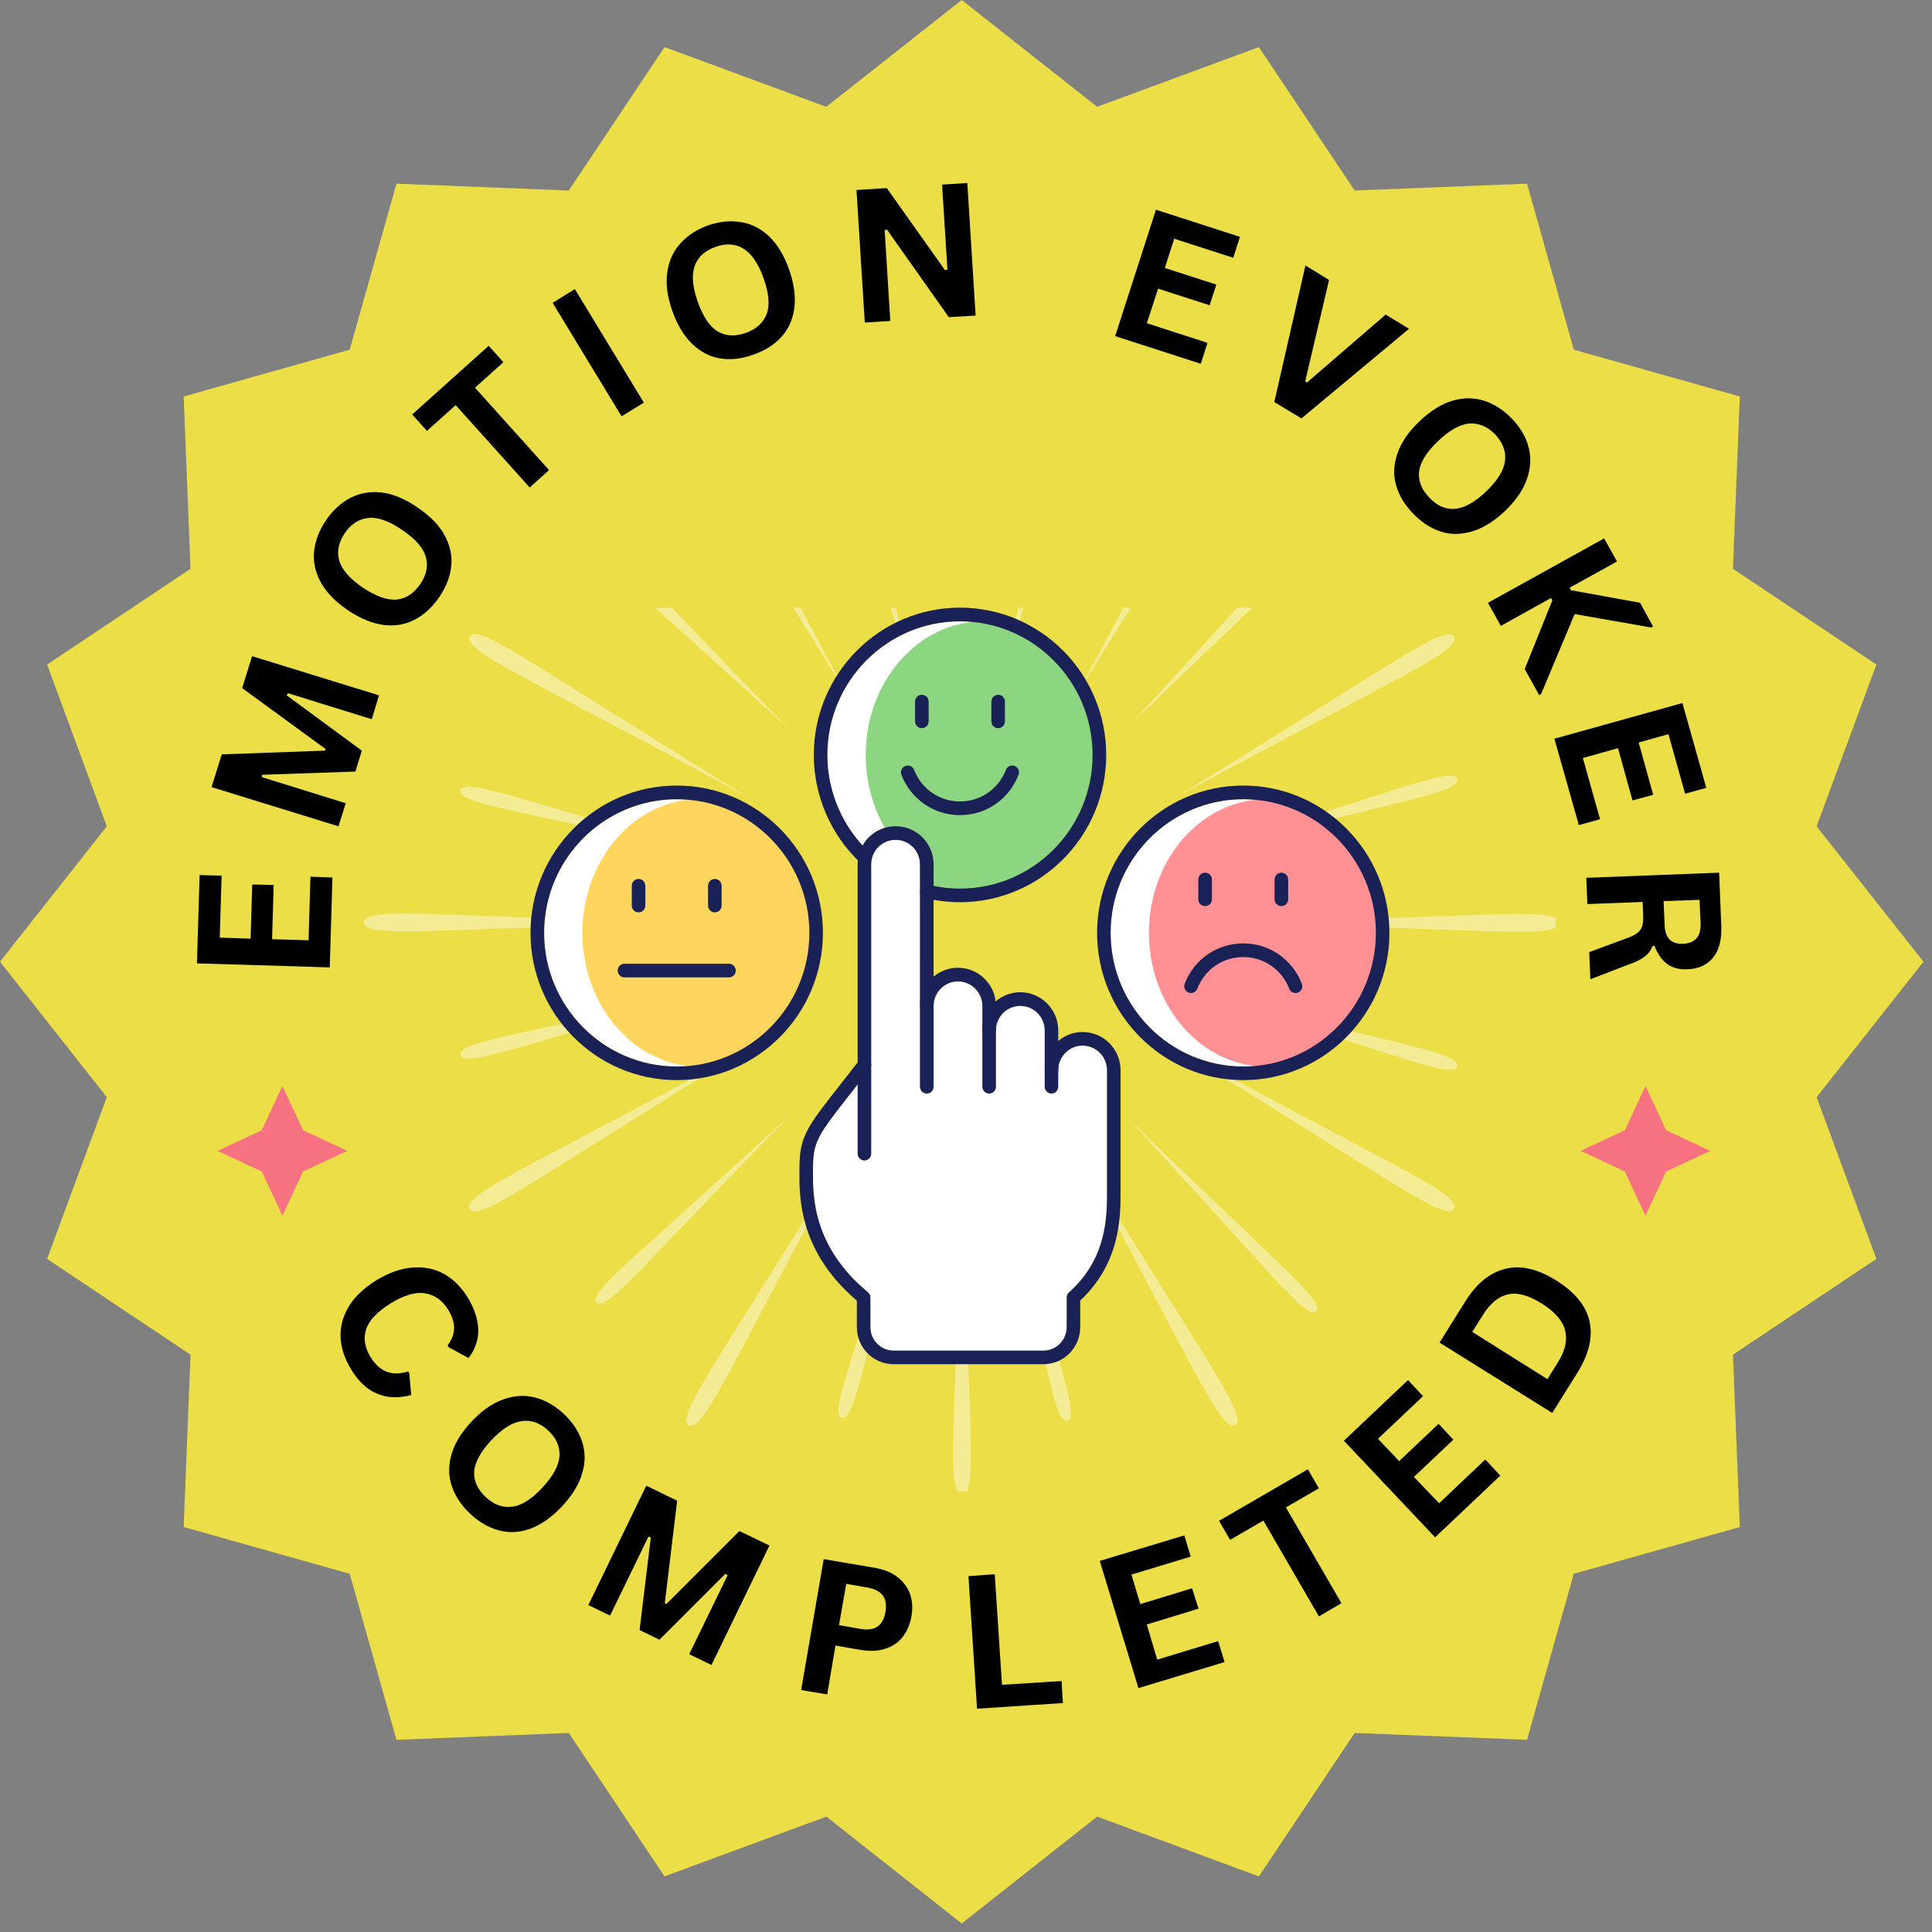 <svg xmlns="http://www.w3.org/2000/svg" xmlns:xlink="http://www.w3.org/1999/xlink" width="150" zoomAndPan="magnify" viewBox="0 0 112.5 112.5" height="150" preserveAspectRatio="xMidYMid meet" version="1.0"><rect x="0" y="0" width="112.5" height="112.5" fill="#808080" stroke="none"/><defs><filter x="0%" y="0%" width="100%" height="100%" id="36fedbad4d"><feColorMatrix values="0 0 0 0 1 0 0 0 0 1 0 0 0 0 1 0 0 0 1 0" color-interpolation-filters="sRGB"/></filter><g/><clipPath id="8323b4fc8a"><path d="M 0 0 L 112.004 0 L 112.004 112.004 L 0 112.004 Z M 0 0 " clip-rule="nonzero"/></clipPath><clipPath id="7a01102610"><path d="M 56 0 L 63.887 6.219 L 73.305 2.742 L 78.883 11.094 L 88.918 10.695 L 91.641 20.363 L 101.309 23.086 L 100.91 33.121 L 109.262 38.695 L 105.781 48.117 L 112.004 56 L 105.781 63.887 L 109.262 73.305 L 100.91 78.883 L 101.309 88.918 L 91.641 91.641 L 88.918 101.309 L 78.883 100.91 L 73.305 109.262 L 63.887 105.781 L 56 112.004 L 48.117 105.781 L 38.695 109.262 L 33.121 100.91 L 23.086 101.309 L 20.363 91.641 L 10.695 88.918 L 11.094 78.883 L 2.742 73.305 L 6.219 63.887 L 0 56 L 6.219 48.117 L 2.742 38.695 L 11.094 33.121 L 10.695 23.086 L 20.363 20.363 L 23.086 10.695 L 33.121 11.094 L 38.695 2.742 L 48.117 6.219 Z M 56 0 " clip-rule="nonzero"/></clipPath><clipPath id="ee7c6a544e"><path d="M 12.668 63.238 L 20.223 63.238 L 20.223 70.793 L 12.668 70.793 Z M 12.668 63.238 " clip-rule="nonzero"/></clipPath><clipPath id="d52aa627a0"><path d="M 16.445 63.238 L 17.645 65.812 L 20.223 67.016 L 17.645 68.215 L 16.445 70.793 L 15.242 68.215 L 12.668 67.016 L 15.242 65.812 Z M 16.445 63.238 " clip-rule="nonzero"/></clipPath><clipPath id="4822387b16"><path d="M 92.039 63.238 L 99.59 63.238 L 99.59 70.793 L 92.039 70.793 Z M 92.039 63.238 " clip-rule="nonzero"/></clipPath><clipPath id="f048c9e135"><path d="M 95.816 63.238 L 97.016 65.812 L 99.59 67.016 L 97.016 68.215 L 95.816 70.793 L 94.613 68.215 L 92.039 67.016 L 94.613 65.812 Z M 95.816 63.238 " clip-rule="nonzero"/></clipPath><mask id="a0da3bb3a0"><g filter="url(#36fedbad4d)"><rect x="-11.25" width="135" fill="#000000" y="-11.25" height="135" fill-opacity="0.42"/></g></mask><clipPath id="54b7992125"><path d="M 0.152 15.383 L 69.594 15.383 L 69.594 66.848 L 0.152 66.848 Z M 0.152 15.383 " clip-rule="nonzero"/></clipPath><clipPath id="aa03a1f1a4"><rect x="0" width="71" y="0" height="68"/></clipPath><clipPath id="e3c920dd9f"><path d="M 64 46 L 80.914 46 L 80.914 63 L 64 63 Z M 64 46 " clip-rule="nonzero"/></clipPath><clipPath id="c3b177234b"><path d="M 66 46 L 80.914 46 L 80.914 63 L 66 63 Z M 66 46 " clip-rule="nonzero"/></clipPath><clipPath id="5fb9a47e8d"><path d="M 46.543 60.082 L 65.262 60.082 L 65.262 79.438 L 46.543 79.438 Z M 46.543 60.082 " clip-rule="nonzero"/></clipPath><clipPath id="be3322dd2c"><path d="M 63.879 45.734 L 80.906 45.734 L 80.906 62.902 L 63.879 62.902 Z M 63.879 45.734 " clip-rule="nonzero"/></clipPath><clipPath id="9080dffaeb"><path d="M 47 35.383 L 65 35.383 L 65 53 L 47 53 Z M 47 35.383 " clip-rule="nonzero"/></clipPath><clipPath id="bf3a542ab9"><path d="M 30.887 45 L 48 45 L 48 63 L 30.887 63 Z M 30.887 45 " clip-rule="nonzero"/></clipPath></defs><g clip-path="url(#8323b4fc8a)"><g clip-path="url(#7a01102610)"><path fill="#ecde47" d="M 0 0 L 112.004 0 L 112.004 112.004 L 0 112.004 Z M 0 0 " fill-opacity="1" fill-rule="nonzero"/></g></g><g clip-path="url(#ee7c6a544e)"><g clip-path="url(#d52aa627a0)"><path fill="#f67280" d="M 12.668 63.238 L 20.223 63.238 L 20.223 70.793 L 12.668 70.793 Z M 12.668 63.238 " fill-opacity="1" fill-rule="nonzero"/></g></g><g fill="#000000" fill-opacity="1"><g transform="translate(19.171, 57.331)"><g><path d="M -3.328 -2.641 L -1.203 -2.578 L -1.094 -6.281 L 0.188 -6.234 L 0.031 -1 L -7.703 -1.234 L -7.547 -6.375 L -6.266 -6.344 L -6.375 -2.734 L -4.578 -2.672 L -4.484 -5.828 L -3.234 -5.797 Z M -3.328 -2.641 "/></g></g></g><g fill="#000000" fill-opacity="1"><g transform="translate(19.413, 49.068)"><g><path d="M 0.719 -2.297 L 0.297 -0.953 L -7.094 -3.234 L -6.5 -5.141 L -0.484 -5.359 L -0.453 -5.453 L -5.312 -9 L -4.734 -10.859 L 2.656 -8.578 L 2.234 -7.188 L -2.641 -8.703 L -2.719 -8.578 L 1.656 -5.359 L 1.281 -4.141 L -4.156 -3.953 L -4.156 -3.812 Z M 0.719 -2.297 "/></g></g></g><g fill="#000000" fill-opacity="1"><g transform="translate(23.134, 38.192)"><g><path d="M 2.453 -3.438 C 2.055 -2.852 1.586 -2.414 1.047 -2.125 C 0.504 -1.832 -0.098 -1.723 -0.766 -1.797 C -1.43 -1.879 -2.133 -2.164 -2.875 -2.656 C -3.602 -3.156 -4.129 -3.695 -4.453 -4.281 C -4.773 -4.863 -4.906 -5.461 -4.844 -6.078 C -4.781 -6.703 -4.551 -7.305 -4.156 -7.891 C -3.758 -8.473 -3.289 -8.906 -2.75 -9.188 C -2.207 -9.477 -1.602 -9.586 -0.938 -9.516 C -0.27 -9.441 0.426 -9.156 1.156 -8.656 C 1.895 -8.164 2.426 -7.625 2.75 -7.031 C 3.07 -6.445 3.203 -5.848 3.141 -5.234 C 3.078 -4.617 2.848 -4.02 2.453 -3.438 Z M 1.344 -4.188 C 1.707 -4.727 1.812 -5.258 1.656 -5.781 C 1.5 -6.312 1.035 -6.832 0.266 -7.344 C -0.492 -7.863 -1.145 -8.094 -1.688 -8.031 C -2.238 -7.977 -2.695 -7.68 -3.062 -7.141 C -3.426 -6.598 -3.531 -6.062 -3.375 -5.531 C -3.219 -5.008 -2.758 -4.488 -2 -3.969 C -1.227 -3.457 -0.566 -3.227 -0.016 -3.281 C 0.523 -3.344 0.977 -3.645 1.344 -4.188 Z M 1.344 -4.188 "/></g></g></g><g fill="#000000" fill-opacity="1"><g transform="translate(29.017, 30.028)"><g><path d="M -0.562 -9.891 L 0.297 -8.938 L -1.359 -7.453 L 2.953 -2.656 L 1.828 -1.641 L -2.484 -6.438 L -4.156 -4.938 L -5.016 -5.891 Z M -0.562 -9.891 "/></g></g></g><g fill="#000000" fill-opacity="1"><g transform="translate(35.335, 24.758)"><g><path d="M 2.156 -1.312 L 0.859 -0.516 L -3.156 -7.125 L -1.859 -7.922 Z M 2.156 -1.312 "/></g></g></g><g fill="#000000" fill-opacity="1"><g transform="translate(39.843, 21.935)"><g><path d="M 4.016 -1.281 C 3.348 -1.039 2.711 -0.969 2.109 -1.062 C 1.504 -1.156 0.957 -1.438 0.469 -1.906 C -0.02 -2.375 -0.41 -3.023 -0.703 -3.859 C -0.992 -4.691 -1.086 -5.438 -0.984 -6.094 C -0.891 -6.758 -0.633 -7.316 -0.219 -7.766 C 0.188 -8.223 0.723 -8.57 1.391 -8.812 C 2.055 -9.039 2.691 -9.102 3.297 -9 C 3.91 -8.906 4.457 -8.629 4.938 -8.172 C 5.426 -7.711 5.816 -7.066 6.109 -6.234 C 6.398 -5.398 6.5 -4.645 6.406 -3.969 C 6.312 -3.301 6.055 -2.742 5.641 -2.297 C 5.223 -1.848 4.68 -1.508 4.016 -1.281 Z M 3.578 -2.547 C 4.191 -2.766 4.598 -3.129 4.797 -3.641 C 4.992 -4.148 4.938 -4.844 4.625 -5.719 C 4.32 -6.582 3.93 -7.16 3.453 -7.453 C 2.984 -7.742 2.441 -7.781 1.828 -7.562 C 1.203 -7.344 0.797 -6.973 0.609 -6.453 C 0.422 -5.93 0.477 -5.238 0.781 -4.375 C 1.094 -3.5 1.477 -2.922 1.938 -2.641 C 2.406 -2.359 2.953 -2.328 3.578 -2.547 Z M 3.578 -2.547 "/></g></g></g><g fill="#000000" fill-opacity="1"><g transform="translate(49.357, 18.844)"><g><path d="M 2.484 -0.156 L 1 -0.062 L 0.516 -7.781 L 2.281 -7.891 L 5.672 -3.109 L 5.812 -3.156 L 5.5 -8.094 L 6.969 -8.188 L 7.453 -0.469 L 5.891 -0.375 L 2.297 -5.469 L 2.156 -5.453 Z M 2.484 -0.156 "/></g></g></g><g fill="#000000" fill-opacity="1"><g transform="translate(59.6, 18.674)"><g/></g></g><g fill="#000000" fill-opacity="1"><g transform="translate(63.983, 19.26)"><g><path d="M 3.453 -2.453 L 2.797 -0.438 L 6.328 0.703 L 5.938 1.922 L 0.953 0.312 L 3.328 -7.047 L 8.219 -5.469 L 7.828 -4.25 L 4.391 -5.359 L 3.844 -3.656 L 6.844 -2.688 L 6.453 -1.484 Z M 3.453 -2.453 "/></g></g></g><g fill="#000000" fill-opacity="1"><g transform="translate(71.859, 21.974)"><g><path d="M 3.922 2.391 L 2.344 1.438 L 4.156 -6.516 L 5.531 -5.672 L 4.141 0.234 L 4.25 0.297 L 8.828 -3.656 L 10.188 -2.828 Z M 3.922 2.391 "/></g></g></g><g fill="#000000" fill-opacity="1"><g transform="translate(79.432, 26.772)"><g><path d="M 2.844 3.125 C 2.352 2.613 2.023 2.062 1.859 1.469 C 1.691 0.883 1.719 0.273 1.938 -0.359 C 2.156 -1.004 2.582 -1.629 3.219 -2.234 C 3.863 -2.848 4.504 -3.25 5.141 -3.438 C 5.785 -3.625 6.398 -3.625 6.984 -3.438 C 7.578 -3.25 8.117 -2.898 8.609 -2.391 C 9.098 -1.879 9.422 -1.328 9.578 -0.734 C 9.734 -0.141 9.703 0.473 9.484 1.109 C 9.273 1.742 8.848 2.367 8.203 2.984 C 7.566 3.586 6.926 3.984 6.281 4.172 C 5.633 4.367 5.02 4.367 4.438 4.172 C 3.863 3.984 3.332 3.633 2.844 3.125 Z M 3.797 2.203 C 4.242 2.68 4.738 2.898 5.281 2.859 C 5.832 2.816 6.441 2.477 7.109 1.844 C 7.773 1.207 8.141 0.613 8.203 0.062 C 8.273 -0.477 8.086 -0.988 7.641 -1.469 C 7.18 -1.938 6.676 -2.148 6.125 -2.109 C 5.582 -2.066 4.977 -1.727 4.312 -1.094 C 3.645 -0.457 3.273 0.129 3.203 0.672 C 3.141 1.223 3.336 1.734 3.797 2.203 Z M 3.797 2.203 "/></g></g></g><g fill="#000000" fill-opacity="1"><g transform="translate(86.159, 34.226)"><g><path d="M 0.484 0.875 L 7.25 -2.875 L 8 -1.531 L 5.234 0 L 5.312 0.141 L 9.344 0.875 L 10.094 2.25 L 9.984 2.312 L 5.531 1.531 L 3.578 6.188 L 3.469 6.25 L 2.625 4.734 L 4.234 0.734 L 4.156 0.594 L 1.234 2.219 Z M 0.484 0.875 "/></g></g></g><g fill="#000000" fill-opacity="1"><g transform="translate(90.248, 42.047)"><g><path d="M 3.969 1.516 L 1.922 2.094 L 2.922 5.656 L 1.688 6 L 0.266 0.969 L 7.719 -1.109 L 9.109 3.828 L 7.875 4.172 L 6.906 0.703 L 5.172 1.188 L 6.016 4.234 L 4.812 4.562 Z M 3.969 1.516 "/></g></g></g><g fill="#000000" fill-opacity="1"><g transform="translate(92.339, 50.114)"><g><path d="M 0.031 1 L 7.766 0.703 L 7.891 3.812 C 7.922 4.613 7.758 5.227 7.406 5.656 C 7.062 6.082 6.562 6.305 5.906 6.328 C 5.438 6.348 5.047 6.242 4.734 6.016 C 4.43 5.785 4.188 5.438 4 4.969 L 3.891 4.969 C 3.797 5.219 3.645 5.422 3.438 5.578 C 3.238 5.742 2.941 5.895 2.547 6.031 L 0.266 6.906 L 0.203 5.328 L 2.484 4.484 C 2.711 4.398 2.891 4.305 3.016 4.203 C 3.141 4.109 3.227 3.984 3.281 3.828 C 3.332 3.672 3.352 3.473 3.344 3.234 L 3.312 2.406 L 0.094 2.531 Z M 4.594 3.75 C 4.613 4.5 4.969 4.863 5.656 4.844 C 6.363 4.812 6.707 4.422 6.688 3.672 L 6.625 2.281 L 4.531 2.359 Z M 4.594 3.75 "/></g></g></g><g fill="#000000" fill-opacity="1"><g transform="translate(18.317, 76.06)"><g><path d="M 2.125 3.672 C 1.75 3.055 1.547 2.441 1.516 1.828 C 1.484 1.211 1.641 0.613 1.984 0.031 C 2.328 -0.539 2.867 -1.055 3.609 -1.516 C 4.348 -1.961 5.051 -2.207 5.719 -2.25 C 6.395 -2.301 7.004 -2.176 7.547 -1.875 C 8.086 -1.57 8.547 -1.113 8.922 -0.5 C 9.305 0.133 9.508 0.75 9.531 1.344 C 9.551 1.938 9.363 2.492 8.969 3.016 L 7.812 2.391 L 7.75 2.281 C 8 1.938 8.125 1.598 8.125 1.266 C 8.125 0.93 8.008 0.578 7.781 0.203 C 7.438 -0.348 6.988 -0.664 6.438 -0.75 C 5.883 -0.844 5.219 -0.648 4.438 -0.172 C 3.656 0.316 3.176 0.82 3 1.344 C 2.832 1.875 2.922 2.414 3.266 2.969 C 3.785 3.82 4.516 4.098 5.453 3.797 L 5.516 3.906 L 5.625 5.172 C 4.883 5.367 4.223 5.344 3.641 5.094 C 3.055 4.852 2.551 4.379 2.125 3.672 Z M 2.125 3.672 "/></g></g></g><g fill="#000000" fill-opacity="1"><g transform="translate(24.376, 85.189)"><g><path d="M 3 2.953 C 2.488 2.473 2.133 1.941 1.938 1.359 C 1.738 0.785 1.727 0.176 1.906 -0.469 C 2.082 -1.113 2.473 -1.758 3.078 -2.406 C 3.68 -3.051 4.301 -3.484 4.938 -3.703 C 5.57 -3.93 6.188 -3.969 6.781 -3.812 C 7.383 -3.656 7.941 -3.336 8.453 -2.859 C 8.973 -2.367 9.328 -1.832 9.516 -1.25 C 9.711 -0.664 9.719 -0.055 9.531 0.578 C 9.352 1.223 8.961 1.867 8.359 2.516 C 7.754 3.16 7.133 3.598 6.5 3.828 C 5.875 4.055 5.266 4.086 4.672 3.922 C 4.078 3.766 3.52 3.441 3 2.953 Z M 3.906 1.984 C 4.383 2.43 4.895 2.617 5.438 2.547 C 5.988 2.484 6.578 2.113 7.203 1.438 C 7.828 0.77 8.16 0.16 8.203 -0.391 C 8.242 -0.941 8.023 -1.441 7.547 -1.891 C 7.066 -2.336 6.551 -2.52 6 -2.438 C 5.445 -2.363 4.859 -1.992 4.234 -1.328 C 3.609 -0.648 3.273 -0.039 3.234 0.5 C 3.203 1.039 3.426 1.535 3.906 1.984 Z M 3.906 1.984 "/></g></g></g><g fill="#000000" fill-opacity="1"><g transform="translate(33.352, 93.027)"><g><path d="M 2.172 1.047 L 0.906 0.438 L 4.281 -6.516 L 6.078 -5.641 L 5.359 0.328 L 5.453 0.375 L 9.703 -3.875 L 11.453 -3.031 L 8.078 3.922 L 6.781 3.297 L 9.016 -1.297 L 8.891 -1.391 L 5.047 2.453 L 3.891 1.891 L 4.547 -3.516 L 4.406 -3.547 Z M 2.172 1.047 "/></g></g></g><g fill="#000000" fill-opacity="1"><g transform="translate(45.667, 98.242)"><g><path d="M 5.25 -6.953 C 5.801 -6.859 6.25 -6.676 6.594 -6.406 C 6.945 -6.133 7.191 -5.801 7.328 -5.406 C 7.461 -5.02 7.488 -4.594 7.406 -4.125 C 7.32 -3.645 7.148 -3.242 6.891 -2.922 C 6.641 -2.598 6.301 -2.367 5.875 -2.234 C 5.457 -2.098 4.973 -2.078 4.422 -2.172 L 2.984 -2.422 L 2.5 0.422 L 0.984 0.172 L 2.297 -7.453 Z M 4.438 -3.391 C 5.27 -3.242 5.754 -3.57 5.891 -4.375 C 6.035 -5.176 5.691 -5.648 4.859 -5.797 L 3.609 -6.016 L 3.188 -3.609 Z M 4.438 -3.391 "/></g></g></g><g fill="#000000" fill-opacity="1"><g transform="translate(55.893, 99.559)"><g><path d="M 2.031 -7.891 L 2.453 -1.453 L 5.922 -1.672 L 6 -0.391 L 1 -0.062 L 0.5 -7.781 Z M 2.031 -7.891 "/></g></g></g><g fill="#000000" fill-opacity="1"><g transform="translate(65.337, 98.594)"><g><path d="M 1.438 -4 L 2.047 -1.953 L 5.594 -3.031 L 5.969 -1.812 L 0.953 -0.297 L -1.297 -7.703 L 3.625 -9.188 L 4 -7.953 L 0.547 -6.906 L 1.062 -5.188 L 4.078 -6.109 L 4.453 -4.922 Z M 1.438 -4 "/></g></g></g><g fill="#000000" fill-opacity="1"><g transform="translate(74.674, 95.354)"><g><path d="M 1.484 -9.797 L 2.125 -8.688 L 0.203 -7.578 L 3.438 -2 L 2.125 -1.234 L -1.109 -6.812 L -3.047 -5.688 L -3.688 -6.797 Z M 1.484 -9.797 "/></g></g></g><g fill="#000000" fill-opacity="1"><g transform="translate(82.832, 90.205)"><g><path d="M -0.5 -4.203 L 0.969 -2.672 L 3.656 -5.219 L 4.531 -4.281 L 0.734 -0.688 L -4.578 -6.312 L -0.844 -9.844 L 0.031 -8.906 L -2.594 -6.422 L -1.359 -5.125 L 0.938 -7.297 L 1.797 -6.375 Z M -0.5 -4.203 "/></g></g></g><g fill="#000000" fill-opacity="1"><g transform="translate(89.856, 83.119)"><g><path d="M -4.547 -7.312 C -3.891 -8.375 -3.109 -9.016 -2.203 -9.234 C -1.305 -9.461 -0.312 -9.234 0.781 -8.547 C 1.863 -7.867 2.504 -7.078 2.703 -6.172 C 2.898 -5.266 2.672 -4.281 2.016 -3.219 L 0.531 -0.844 L -6.031 -4.938 Z M 0.875 -3.812 C 1.289 -4.477 1.426 -5.086 1.281 -5.641 C 1.145 -6.203 0.695 -6.723 -0.062 -7.203 C -0.832 -7.691 -1.492 -7.875 -2.047 -7.75 C -2.598 -7.625 -3.082 -7.227 -3.5 -6.562 L -4.125 -5.562 L 0.25 -2.812 Z M 0.875 -3.812 "/></g></g></g><g clip-path="url(#4822387b16)"><g clip-path="url(#f048c9e135)"><path fill="#f67280" d="M 92.039 63.238 L 99.59 63.238 L 99.59 70.793 L 92.039 70.793 Z M 92.039 63.238 " fill-opacity="1" fill-rule="nonzero"/></g></g><g mask="url(#a0da3bb3a0)"><g transform="matrix(1, 0, 0, 1, 21, 20)"><g clip-path="url(#aa03a1f1a4)"><g clip-path="url(#54b7992125)"><path fill="#ffffff" d="M 41.051 62.734 C 41.117 62.75 41.191 62.734 41.246 62.684 C 41.609 62.336 41.09 60.594 39.938 56.684 C 39.938 56.684 39.082 53.77 38.285 51.027 C 37.863 49.582 37.531 48.398 37.312 47.625 C 37.488 48.406 37.766 49.605 38.082 51.078 C 38.301 52.078 38.648 53.664 39.328 56.836 C 40.191 60.82 40.559 62.598 41.043 62.734 Z M 55.535 56.398 C 55.609 56.379 55.668 56.32 55.688 56.246 C 55.828 55.766 54.5 54.516 51.543 51.703 C 51.543 51.703 49.34 49.605 47.273 47.625 C 46.184 46.582 45.301 45.727 44.723 45.164 C 45.27 45.754 46.105 46.66 47.121 47.77 C 47.816 48.523 48.91 49.727 51.094 52.133 C 53.828 55.164 55.043 56.52 55.535 56.398 Z M 63.797 42.18 C 63.852 42.125 63.871 42.051 63.855 41.98 C 63.734 41.492 61.957 41.078 57.988 40.109 C 57.988 40.109 55.027 39.391 52.242 38.707 C 50.777 38.344 49.582 38.043 48.801 37.844 C 49.57 38.082 50.75 38.445 52.188 38.906 C 53.164 39.219 54.719 39.711 57.816 40.711 C 61.703 41.969 63.438 42.535 63.797 42.188 Z M 5.812 41.324 C 5.797 41.398 5.816 41.473 5.863 41.527 C 6.215 41.887 7.973 41.375 11.883 40.223 C 11.883 40.223 14.809 39.367 17.562 38.566 C 19.016 38.152 20.203 37.816 20.977 37.598 C 20.191 37.777 18.988 38.051 17.516 38.367 C 16.512 38.586 14.918 38.93 11.734 39.609 C 7.734 40.477 5.949 40.848 5.812 41.324 Z M 13.676 55.766 C 13.695 55.84 13.75 55.898 13.824 55.914 C 14.309 56.055 15.562 54.734 18.387 51.785 C 18.387 51.785 20.492 49.59 22.48 47.527 C 23.535 46.445 24.387 45.562 24.953 44.988 C 24.359 45.535 23.449 46.367 22.336 47.379 C 21.574 48.07 20.367 49.164 17.953 51.336 C 14.91 54.074 13.551 55.285 13.676 55.766 Z M 27.934 62.508 C 27.984 62.559 28.059 62.578 28.133 62.562 C 28.621 62.441 29.047 60.672 30.012 56.715 C 30.012 56.715 30.734 53.762 31.422 50.988 C 31.785 49.527 32.086 48.336 32.285 47.559 C 32.047 48.324 31.684 49.5 31.219 50.934 C 30.906 51.91 30.41 53.457 29.414 56.543 C 28.145 60.418 27.574 62.148 27.926 62.508 Z M 50.797 63.02 C 50.887 63.016 50.969 62.969 51.012 62.895 C 51.312 62.371 50.148 60.531 47.555 56.395 C 47.555 56.395 45.617 53.312 43.805 50.402 C 42.852 48.875 42.078 47.617 41.578 46.793 C 42.039 47.637 42.738 48.934 43.59 50.523 C 44.168 51.609 45.086 53.324 46.898 56.766 C 49.184 61.086 50.195 63.02 50.797 63.02 Z M 63.574 50.473 C 63.652 50.426 63.699 50.344 63.699 50.254 C 63.699 49.652 61.77 48.645 57.453 46.359 C 57.453 46.359 54.234 44.656 51.211 43.051 C 49.621 42.203 48.324 41.5 47.48 41.039 C 48.301 41.543 49.555 42.316 51.09 43.266 C 52.133 43.918 53.785 44.945 57.078 47.016 C 61.215 49.605 63.059 50.773 63.574 50.473 Z M 6.32 50.273 C 6.32 50.363 6.367 50.445 6.445 50.492 C 6.965 50.793 8.805 49.629 12.941 47.031 C 12.941 47.031 16.023 45.098 18.934 43.285 C 20.465 42.332 21.719 41.559 22.543 41.059 C 21.695 41.52 20.402 42.219 18.809 43.066 C 17.723 43.648 16.008 44.562 12.57 46.379 C 8.25 48.664 6.316 49.672 6.32 50.273 Z M 19.016 62.902 C 19.062 62.98 19.141 63.027 19.23 63.027 C 19.832 63.027 20.844 61.098 23.125 56.781 C 23.125 56.781 24.828 53.562 26.438 50.539 C 27.285 48.949 27.984 47.652 28.445 46.809 C 27.945 47.629 27.172 48.887 26.219 50.418 C 25.57 51.461 24.543 53.113 22.473 56.406 C 19.887 60.543 18.711 62.383 19.016 62.902 Z M 34.891 67.016 C 34.969 67.059 35.062 67.059 35.141 67.016 C 35.664 66.715 35.57 64.539 35.391 59.66 C 35.391 59.66 35.254 56.02 35.141 52.598 C 35.082 50.789 35.039 49.32 35.016 48.359 C 34.992 49.32 34.949 50.793 34.891 52.598 C 34.848 53.824 34.785 55.77 34.641 59.656 C 34.461 64.539 34.367 66.719 34.891 67.016 Z M 41.043 4.727 C 41.117 4.707 41.191 4.723 41.246 4.773 C 41.609 5.121 41.09 6.863 39.938 10.773 C 39.938 10.773 39.082 13.688 38.285 16.43 C 37.863 17.875 37.531 19.059 37.312 19.832 C 37.488 19.047 37.766 17.848 38.082 16.379 C 38.301 15.379 38.648 13.793 39.328 10.621 C 40.191 6.641 40.559 4.859 41.043 4.727 Z M 55.535 11.062 C 55.609 11.082 55.668 11.137 55.688 11.211 C 55.828 11.691 54.5 12.941 51.543 15.754 C 51.543 15.754 49.34 17.852 47.273 19.832 C 46.184 20.875 45.301 21.73 44.723 22.293 C 45.27 21.703 46.105 20.801 47.121 19.688 C 47.816 18.934 48.91 17.73 51.094 15.324 C 53.828 12.293 55.043 10.938 55.535 11.062 Z M 63.797 25.277 C 63.852 25.328 63.871 25.406 63.855 25.477 C 63.734 25.965 61.957 26.379 57.988 27.348 C 57.988 27.348 55.027 28.066 52.242 28.75 C 50.777 29.109 49.582 29.414 48.801 29.613 C 49.57 29.375 50.75 29.012 52.188 28.551 C 53.164 28.238 54.719 27.746 57.816 26.746 C 61.703 25.488 63.438 24.93 63.797 25.273 Z M 5.812 26.133 C 5.793 26.059 5.812 25.984 5.863 25.93 C 6.215 25.566 7.973 26.09 11.883 27.234 C 11.883 27.234 14.809 28.09 17.562 28.883 C 19.016 29.301 20.203 29.633 20.977 29.852 C 20.191 29.672 18.988 29.398 17.516 29.082 C 16.512 28.867 14.918 28.52 11.734 27.84 C 7.734 26.984 5.949 26.613 5.812 26.133 Z M 13.676 11.691 C 13.695 11.617 13.75 11.559 13.824 11.539 C 14.309 11.402 15.562 12.723 18.387 15.668 C 18.387 15.668 20.492 17.867 22.48 19.926 C 23.535 21.012 24.387 21.895 24.953 22.465 C 24.359 21.922 23.449 21.09 22.336 20.078 C 21.574 19.387 20.367 18.297 17.953 16.121 C 14.91 13.387 13.551 12.172 13.676 11.691 Z M 27.934 4.953 C 27.984 4.902 28.059 4.879 28.133 4.898 C 28.621 5.02 29.047 6.789 30.012 10.746 C 30.012 10.746 30.734 13.695 31.422 16.469 C 31.785 17.93 32.086 19.121 32.285 19.898 C 32.047 19.133 31.684 17.961 31.219 16.527 C 30.906 15.551 30.41 14.004 29.414 10.918 C 28.145 7.039 27.574 5.312 27.926 4.953 Z M 50.797 4.441 C 50.887 4.441 50.969 4.492 51.012 4.566 C 51.312 5.086 50.148 6.926 47.555 11.062 C 47.555 11.062 45.617 14.148 43.805 17.055 C 42.852 18.586 42.078 19.844 41.578 20.664 C 42.039 19.82 42.738 18.523 43.59 16.934 C 44.168 15.848 45.086 14.133 46.898 10.691 C 49.184 6.371 50.195 4.438 50.797 4.441 Z M 63.574 16.988 C 63.652 17.035 63.699 17.117 63.699 17.203 C 63.699 17.805 61.77 18.816 57.453 21.098 C 57.453 21.098 54.234 22.801 51.211 24.406 C 49.621 25.258 48.324 25.961 47.48 26.418 C 48.301 25.918 49.555 25.145 51.09 24.191 C 52.133 23.543 53.785 22.516 57.078 20.445 C 61.215 17.859 63.059 16.684 63.574 16.988 Z M 69.793 33.617 C 69.836 33.691 69.836 33.789 69.793 33.867 C 69.492 34.387 67.316 34.297 62.434 34.113 C 62.434 34.113 58.797 33.98 55.371 33.867 C 53.566 33.805 52.098 33.766 51.137 33.742 C 52.098 33.715 53.57 33.676 55.371 33.617 C 56.602 33.574 58.547 33.512 62.434 33.367 C 67.316 33.184 69.496 33.094 69.793 33.617 Z M 0.215 33.84 C 0.172 33.766 0.172 33.668 0.215 33.59 C 0.516 33.07 2.691 33.16 7.57 33.344 C 7.57 33.344 11.211 33.477 14.641 33.59 C 16.445 33.652 17.918 33.691 18.879 33.715 C 17.918 33.742 16.441 33.781 14.641 33.84 C 13.414 33.883 11.469 33.945 7.582 34.09 C 2.691 34.273 0.512 34.363 0.215 33.84 Z M 6.32 17.191 C 6.32 17.102 6.367 17.02 6.445 16.973 C 6.965 16.672 8.805 17.84 12.941 20.434 C 12.941 20.434 16.023 22.371 18.934 24.184 C 20.465 25.137 21.719 25.906 22.543 26.41 C 21.695 25.957 20.402 25.246 18.809 24.398 C 17.723 23.82 16.008 22.902 12.57 21.09 C 8.25 18.797 6.316 17.785 6.32 17.184 Z M 19.016 4.555 C 19.062 4.48 19.141 4.43 19.23 4.43 C 19.832 4.43 20.844 6.359 23.125 10.676 C 23.125 10.676 24.828 13.898 26.438 16.922 C 27.285 18.512 27.984 19.805 28.445 20.652 C 27.945 19.832 27.172 18.574 26.219 17.043 C 25.57 16 24.543 14.348 22.473 11.051 C 19.887 6.918 18.711 5.074 19.016 4.555 Z M 34.891 0.441 C 34.969 0.398 35.062 0.398 35.141 0.441 C 35.664 0.742 35.57 2.922 35.391 7.801 C 35.391 7.801 35.254 11.441 35.141 14.871 C 35.082 16.676 35.039 18.148 35.016 19.109 C 34.992 18.148 34.949 16.672 34.891 14.871 C 34.848 13.645 34.785 11.695 34.641 7.809 C 34.461 2.922 34.367 0.742 34.891 0.441 " fill-opacity="1" fill-rule="nonzero"/></g></g></g></g><g clip-path="url(#e3c920dd9f)"><path fill="#ffffff" d="M 72.395 46.539 C 68.137 46.539 64.672 50.031 64.672 54.32 C 64.672 58.609 68.137 62.102 72.395 62.102 C 76.652 62.102 80.117 58.609 80.117 54.32 C 80.117 50.031 76.652 46.539 72.395 46.539 " fill-opacity="1" fill-rule="nonzero"/></g><path fill="#ffffff" d="M 55.898 51.742 C 60.16 51.742 63.621 48.25 63.621 43.961 C 63.621 39.672 60.16 36.18 55.898 36.18 C 51.641 36.18 48.176 39.672 48.176 43.961 C 48.176 45.918 48.918 47.809 50.227 49.238 C 50.605 48.566 51.32 48.113 52.141 48.113 L 52.164 48.113 C 53.375 48.113 54.363 49.105 54.363 50.324 L 54.363 51.586 C 54.867 51.688 55.383 51.742 55.898 51.742 " fill-opacity="1" fill-rule="nonzero"/><path fill="#ffffff" d="M 63.043 60.887 C 62.258 60.887 61.621 61.531 61.621 62.32 L 61.621 63.277 C 61.621 63.496 61.445 63.676 61.227 63.676 C 61.008 63.676 60.832 63.496 60.832 63.277 L 60.832 60.004 C 60.832 59.215 60.195 58.574 59.41 58.574 C 58.629 58.574 57.992 59.215 57.992 60.004 L 57.992 63.277 C 57.992 63.496 57.812 63.676 57.598 63.676 C 57.379 63.676 57.203 63.496 57.203 63.277 L 57.203 58.578 C 57.203 57.789 56.566 57.148 55.781 57.148 C 55 57.148 54.363 57.789 54.363 58.578 L 54.363 63.277 C 54.363 63.496 54.184 63.676 53.965 63.676 C 53.75 63.676 53.57 63.496 53.57 63.277 L 53.57 51.906 C 53.57 51.898 53.57 51.891 53.57 51.883 L 53.57 50.324 C 53.57 49.543 52.941 48.906 52.164 48.906 L 52.141 48.906 C 51.363 48.906 50.73 49.543 50.73 50.324 L 50.73 67.176 C 50.73 67.395 50.555 67.574 50.336 67.574 C 50.117 67.574 49.941 67.395 49.941 67.176 L 49.941 63.145 C 49.848 63.266 49.754 63.387 49.664 63.5 C 47.613 66.113 47.348 66.449 47.34 68.047 L 47.34 68.191 C 47.332 69.613 47.309 72.574 50.539 75.246 C 50.629 75.32 50.684 75.434 50.684 75.555 L 50.684 77.281 C 50.684 78.031 51.289 78.645 52.031 78.645 L 60.762 78.645 C 61.508 78.645 62.113 78.031 62.113 77.281 L 62.113 75.555 C 62.113 75.441 62.16 75.332 62.246 75.258 C 64.461 73.277 64.461 70.836 64.461 69.379 L 64.461 62.32 C 64.461 61.531 63.824 60.887 63.043 60.887 " fill-opacity="1" fill-rule="nonzero"/><path fill="#ffffff" d="M 47.129 54.32 C 47.129 50.031 43.664 46.539 39.406 46.539 C 35.148 46.539 31.684 50.031 31.684 54.32 C 31.684 58.609 35.148 62.102 39.406 62.102 C 43.664 62.102 47.129 58.609 47.129 54.32 " fill-opacity="1" fill-rule="nonzero"/><g clip-path="url(#c3b177234b)"><path fill="#ff9194" d="M 73.727 62.102 C 69.965 62.102 66.902 58.609 66.902 54.32 C 66.902 50.031 69.965 46.539 73.727 46.539 C 77.488 46.539 80.547 50.031 80.547 54.32 C 80.547 58.609 77.488 62.102 73.727 62.102 " fill-opacity="1" fill-rule="nonzero"/></g><path fill="#8cd681" d="M 50.41 43.961 C 50.41 39.672 53.48 36.18 57.258 36.18 C 61.031 36.18 64.105 39.672 64.105 43.961 C 64.105 48.25 60.66 52.195 56.887 52.195 C 56.426 52.195 55.363 52.305 54.609 52.051 C 54.609 52.051 53.516 51.363 52.227 49.238 C 51.066 47.809 50.41 45.918 50.41 43.961 " fill-opacity="1" fill-rule="nonzero"/><path fill="#ffffff" d="M 55.781 57.148 C 56.566 57.148 57.203 57.789 57.203 58.578 L 57.203 63.277 C 57.203 63.496 57.379 63.676 57.598 63.676 C 57.812 63.676 57.992 63.496 57.992 63.277 L 57.992 60.004 C 57.992 59.215 58.629 58.574 59.41 58.574 C 60.195 58.574 60.832 59.215 60.832 60.004 L 60.832 63.277 C 60.832 63.496 61.008 63.676 61.227 63.676 C 61.445 63.676 61.621 63.496 61.621 63.277 L 61.621 62.32 C 61.621 61.531 62.258 60.887 63.043 60.887 C 63.824 60.887 64.461 61.531 64.461 62.32 L 64.461 69.379 C 64.461 70.836 64.461 73.277 62.246 75.258 C 62.16 75.332 62.113 75.441 62.113 75.555 L 62.113 77.281 C 62.113 78.031 61.508 78.645 60.762 78.645 L 52.031 78.645 C 51.289 78.645 50.684 78.031 50.684 77.281 L 50.684 75.555 C 50.684 75.434 50.629 75.32 50.539 75.246 C 47.309 72.574 47.332 69.613 47.34 68.191 L 47.34 68.047 C 47.348 66.449 47.613 66.113 49.664 63.5 C 49.754 63.387 49.848 63.266 49.941 63.145 L 49.941 67.176 C 49.941 67.395 50.117 67.574 50.336 67.574 C 50.555 67.574 50.73 67.395 50.73 67.176 L 50.73 50.324 C 50.73 49.543 51.363 48.906 52.141 48.906 L 52.164 48.906 C 52.941 48.906 53.57 49.543 53.57 50.324 L 53.57 51.883 C 53.57 51.891 53.57 51.898 53.57 51.906 L 53.57 63.277 C 53.57 63.496 53.75 63.676 53.965 63.676 C 54.184 63.676 54.363 63.496 54.363 63.277 L 54.363 58.578 C 54.363 57.789 55 57.148 55.781 57.148 " fill-opacity="1" fill-rule="nonzero"/><path fill="#ffd55e" d="M 33.914 54.32 C 33.914 50.031 36.965 46.539 40.711 46.539 C 44.457 46.539 47.508 50.031 47.508 54.32 C 47.508 58.609 44.457 62.102 40.711 62.102 C 36.965 62.102 33.914 58.609 33.914 54.32 " fill-opacity="1" fill-rule="nonzero"/><path fill="#1a2157" d="M 57.598 63.676 C 57.379 63.676 57.203 63.496 57.203 63.277 L 57.203 58.578 C 57.203 57.789 56.566 57.148 55.781 57.148 C 55 57.148 54.363 57.789 54.363 58.578 C 54.363 58.797 54.184 58.977 53.965 58.977 C 53.75 58.977 53.57 58.797 53.57 58.578 C 53.57 57.348 54.562 56.352 55.781 56.352 C 57 56.352 57.992 57.348 57.992 58.578 L 57.992 63.277 C 57.992 63.496 57.816 63.676 57.598 63.676 " fill-opacity="1" fill-rule="nonzero"/><path fill="#1a2157" d="M 61.227 63.676 C 61.008 63.676 60.832 63.496 60.832 63.277 L 60.832 60.004 C 60.832 59.215 60.195 58.574 59.41 58.574 C 58.629 58.574 57.992 59.215 57.992 60.004 C 57.992 60.223 57.816 60.402 57.598 60.402 C 57.379 60.402 57.203 60.223 57.203 60.004 C 57.203 58.777 58.191 57.777 59.41 57.777 C 60.629 57.777 61.621 58.777 61.621 60.004 L 61.621 63.277 C 61.621 63.496 61.445 63.676 61.227 63.676 " fill-opacity="1" fill-rule="nonzero"/><path fill="#1a2157" d="M 50.336 67.574 C 50.117 67.574 49.941 67.395 49.941 67.176 L 49.941 50.324 C 49.941 49.105 50.93 48.113 52.141 48.113 L 52.164 48.113 C 53.375 48.113 54.363 49.105 54.363 50.324 L 54.363 63.277 C 54.363 63.496 54.184 63.676 53.965 63.676 C 53.75 63.676 53.57 63.496 53.57 63.277 L 53.57 50.324 C 53.57 49.543 52.941 48.906 52.164 48.906 L 52.141 48.906 C 51.363 48.906 50.73 49.543 50.73 50.324 L 50.73 67.176 C 50.73 67.395 50.555 67.574 50.336 67.574 " fill-opacity="1" fill-rule="nonzero"/><g clip-path="url(#5fb9a47e8d)"><path fill="#1a2157" d="M 60.762 79.438 L 52.031 79.438 C 50.852 79.438 49.895 78.473 49.895 77.281 L 49.895 75.738 C 46.52 72.859 46.539 69.711 46.551 68.188 L 46.551 68.043 C 46.559 66.172 46.938 65.688 49.047 63.004 C 49.336 62.633 49.664 62.219 50.027 61.75 C 50.16 61.578 50.41 61.547 50.582 61.684 C 50.754 61.82 50.781 62.07 50.648 62.242 C 50.281 62.711 49.957 63.129 49.664 63.5 C 47.613 66.113 47.348 66.449 47.34 68.047 L 47.34 68.191 C 47.332 69.613 47.309 72.574 50.539 75.246 C 50.629 75.32 50.684 75.434 50.684 75.555 L 50.684 77.281 C 50.684 78.031 51.289 78.645 52.031 78.645 L 60.762 78.645 C 61.508 78.645 62.113 78.031 62.113 77.281 L 62.113 75.555 C 62.113 75.441 62.16 75.332 62.246 75.258 C 64.461 73.277 64.461 70.836 64.461 69.379 L 64.461 62.32 C 64.461 61.531 63.824 60.887 63.039 60.887 C 62.258 60.887 61.621 61.531 61.621 62.32 C 61.621 62.539 61.445 62.715 61.227 62.715 C 61.008 62.715 60.832 62.539 60.832 62.32 C 60.832 61.09 61.824 60.094 63.039 60.094 C 64.258 60.094 65.25 61.09 65.25 62.32 L 65.25 69.379 C 65.25 70.84 65.25 73.535 62.902 75.73 L 62.902 77.281 C 62.902 78.473 61.941 79.438 60.762 79.438 " fill-opacity="1" fill-rule="nonzero"/></g><g clip-path="url(#be3322dd2c)"><path fill="#1a2157" d="M 72.395 46.539 C 68.137 46.539 64.672 50.031 64.672 54.32 C 64.672 58.609 68.137 62.102 72.395 62.102 C 76.652 62.102 80.117 58.609 80.117 54.32 C 80.117 50.031 76.652 46.539 72.395 46.539 Z M 72.395 62.895 C 67.699 62.895 63.883 59.047 63.883 54.32 C 63.883 49.59 67.699 45.742 72.395 45.742 C 77.09 45.742 80.906 49.59 80.906 54.32 C 80.906 59.047 77.09 62.895 72.395 62.895 " fill-opacity="1" fill-rule="nonzero"/></g><path fill="#1a2157" d="M 74.617 52.762 C 74.398 52.762 74.219 52.586 74.219 52.367 L 74.219 51.211 C 74.219 50.992 74.398 50.816 74.617 50.816 C 74.832 50.816 75.012 50.992 75.012 51.211 L 75.012 52.367 C 75.012 52.586 74.832 52.762 74.617 52.762 " fill-opacity="1" fill-rule="nonzero"/><path fill="#1a2157" d="M 70.172 52.762 C 69.957 52.762 69.777 52.586 69.777 52.367 L 69.777 51.211 C 69.777 50.992 69.957 50.816 70.172 50.816 C 70.391 50.816 70.57 50.992 70.57 51.211 L 70.57 52.367 C 70.57 52.586 70.391 52.762 70.172 52.762 " fill-opacity="1" fill-rule="nonzero"/><path fill="#1a2157" d="M 69.352 57.824 C 69.305 57.824 69.258 57.816 69.211 57.797 C 69.004 57.719 68.906 57.488 68.984 57.281 C 69.535 55.855 70.875 54.934 72.395 54.934 C 73.914 54.934 75.254 55.855 75.805 57.281 C 75.883 57.488 75.785 57.719 75.582 57.797 C 75.375 57.879 75.148 57.777 75.07 57.57 C 74.637 56.453 73.586 55.73 72.395 55.73 C 71.203 55.73 70.152 56.453 69.719 57.57 C 69.66 57.727 69.512 57.824 69.352 57.824 " fill-opacity="1" fill-rule="nonzero"/><g clip-path="url(#9080dffaeb)"><path fill="#1a2157" d="M 55.898 52.535 C 55.215 52.535 54.531 52.453 53.871 52.293 C 53.66 52.238 53.531 52.023 53.582 51.809 C 53.633 51.598 53.848 51.465 54.059 51.52 C 54.656 51.664 55.277 51.742 55.898 51.742 C 60.16 51.742 63.621 48.25 63.621 43.961 C 63.621 39.672 60.16 36.18 55.898 36.18 C 51.641 36.18 48.176 39.672 48.176 43.961 C 48.176 46.117 49.078 48.195 50.645 49.66 C 50.805 49.812 50.812 50.062 50.664 50.223 C 50.516 50.383 50.266 50.395 50.105 50.246 C 48.379 48.625 47.387 46.336 47.387 43.961 C 47.387 39.23 51.207 35.383 55.898 35.383 C 60.594 35.383 64.414 39.23 64.414 43.961 C 64.414 48.688 60.594 52.535 55.898 52.535 " fill-opacity="1" fill-rule="nonzero"/></g><path fill="#1a2157" d="M 58.121 42.402 C 57.902 42.402 57.727 42.227 57.727 42.008 L 57.727 40.852 C 57.727 40.633 57.902 40.457 58.121 40.457 C 58.34 40.457 58.516 40.633 58.516 40.852 L 58.516 42.008 C 58.516 42.227 58.34 42.402 58.121 42.402 " fill-opacity="1" fill-rule="nonzero"/><path fill="#1a2157" d="M 53.68 42.402 C 53.461 42.402 53.285 42.227 53.285 42.008 L 53.285 40.852 C 53.285 40.633 53.461 40.457 53.68 40.457 C 53.898 40.457 54.074 40.633 54.074 40.852 L 54.074 42.008 C 54.074 42.227 53.898 42.402 53.68 42.402 " fill-opacity="1" fill-rule="nonzero"/><path fill="#1a2157" d="M 55.898 47.465 C 54.379 47.465 53.043 46.543 52.488 45.117 C 52.41 44.914 52.512 44.684 52.715 44.602 C 52.918 44.523 53.145 44.625 53.227 44.828 C 53.66 45.945 54.707 46.668 55.898 46.668 C 57.09 46.668 58.141 45.945 58.574 44.828 C 58.652 44.625 58.883 44.523 59.086 44.602 C 59.289 44.684 59.391 44.914 59.309 45.117 C 58.758 46.543 57.418 47.465 55.898 47.465 " fill-opacity="1" fill-rule="nonzero"/><g clip-path="url(#bf3a542ab9)"><path fill="#1a2157" d="M 39.406 46.539 C 35.148 46.539 31.684 50.031 31.684 54.32 C 31.684 58.609 35.148 62.102 39.406 62.102 C 43.664 62.102 47.129 58.609 47.129 54.32 C 47.129 50.031 43.664 46.539 39.406 46.539 Z M 39.406 62.895 C 34.711 62.895 30.891 59.047 30.891 54.32 C 30.891 49.59 34.711 45.742 39.406 45.742 C 44.098 45.742 47.918 49.59 47.918 54.32 C 47.918 59.047 44.098 62.895 39.406 62.895 " fill-opacity="1" fill-rule="nonzero"/></g><path fill="#1a2157" d="M 41.625 53.129 C 41.406 53.129 41.23 52.949 41.23 52.73 L 41.23 51.578 C 41.23 51.359 41.406 51.18 41.625 51.18 C 41.844 51.18 42.02 51.359 42.02 51.578 L 42.02 52.73 C 42.02 52.949 41.844 53.129 41.625 53.129 " fill-opacity="1" fill-rule="nonzero"/><path fill="#1a2157" d="M 37.184 53.129 C 36.965 53.129 36.789 52.949 36.789 52.73 L 36.789 51.578 C 36.789 51.359 36.965 51.18 37.184 51.18 C 37.402 51.18 37.578 51.359 37.578 51.578 L 37.578 52.73 C 37.578 52.949 37.402 53.129 37.184 53.129 " fill-opacity="1" fill-rule="nonzero"/><path fill="#1a2157" d="M 42.445 56.914 L 36.363 56.914 C 36.145 56.914 35.969 56.734 35.969 56.516 C 35.969 56.297 36.145 56.117 36.363 56.117 L 42.445 56.117 C 42.664 56.117 42.844 56.297 42.844 56.516 C 42.844 56.734 42.664 56.914 42.445 56.914 " fill-opacity="1" fill-rule="nonzero"/></svg>
